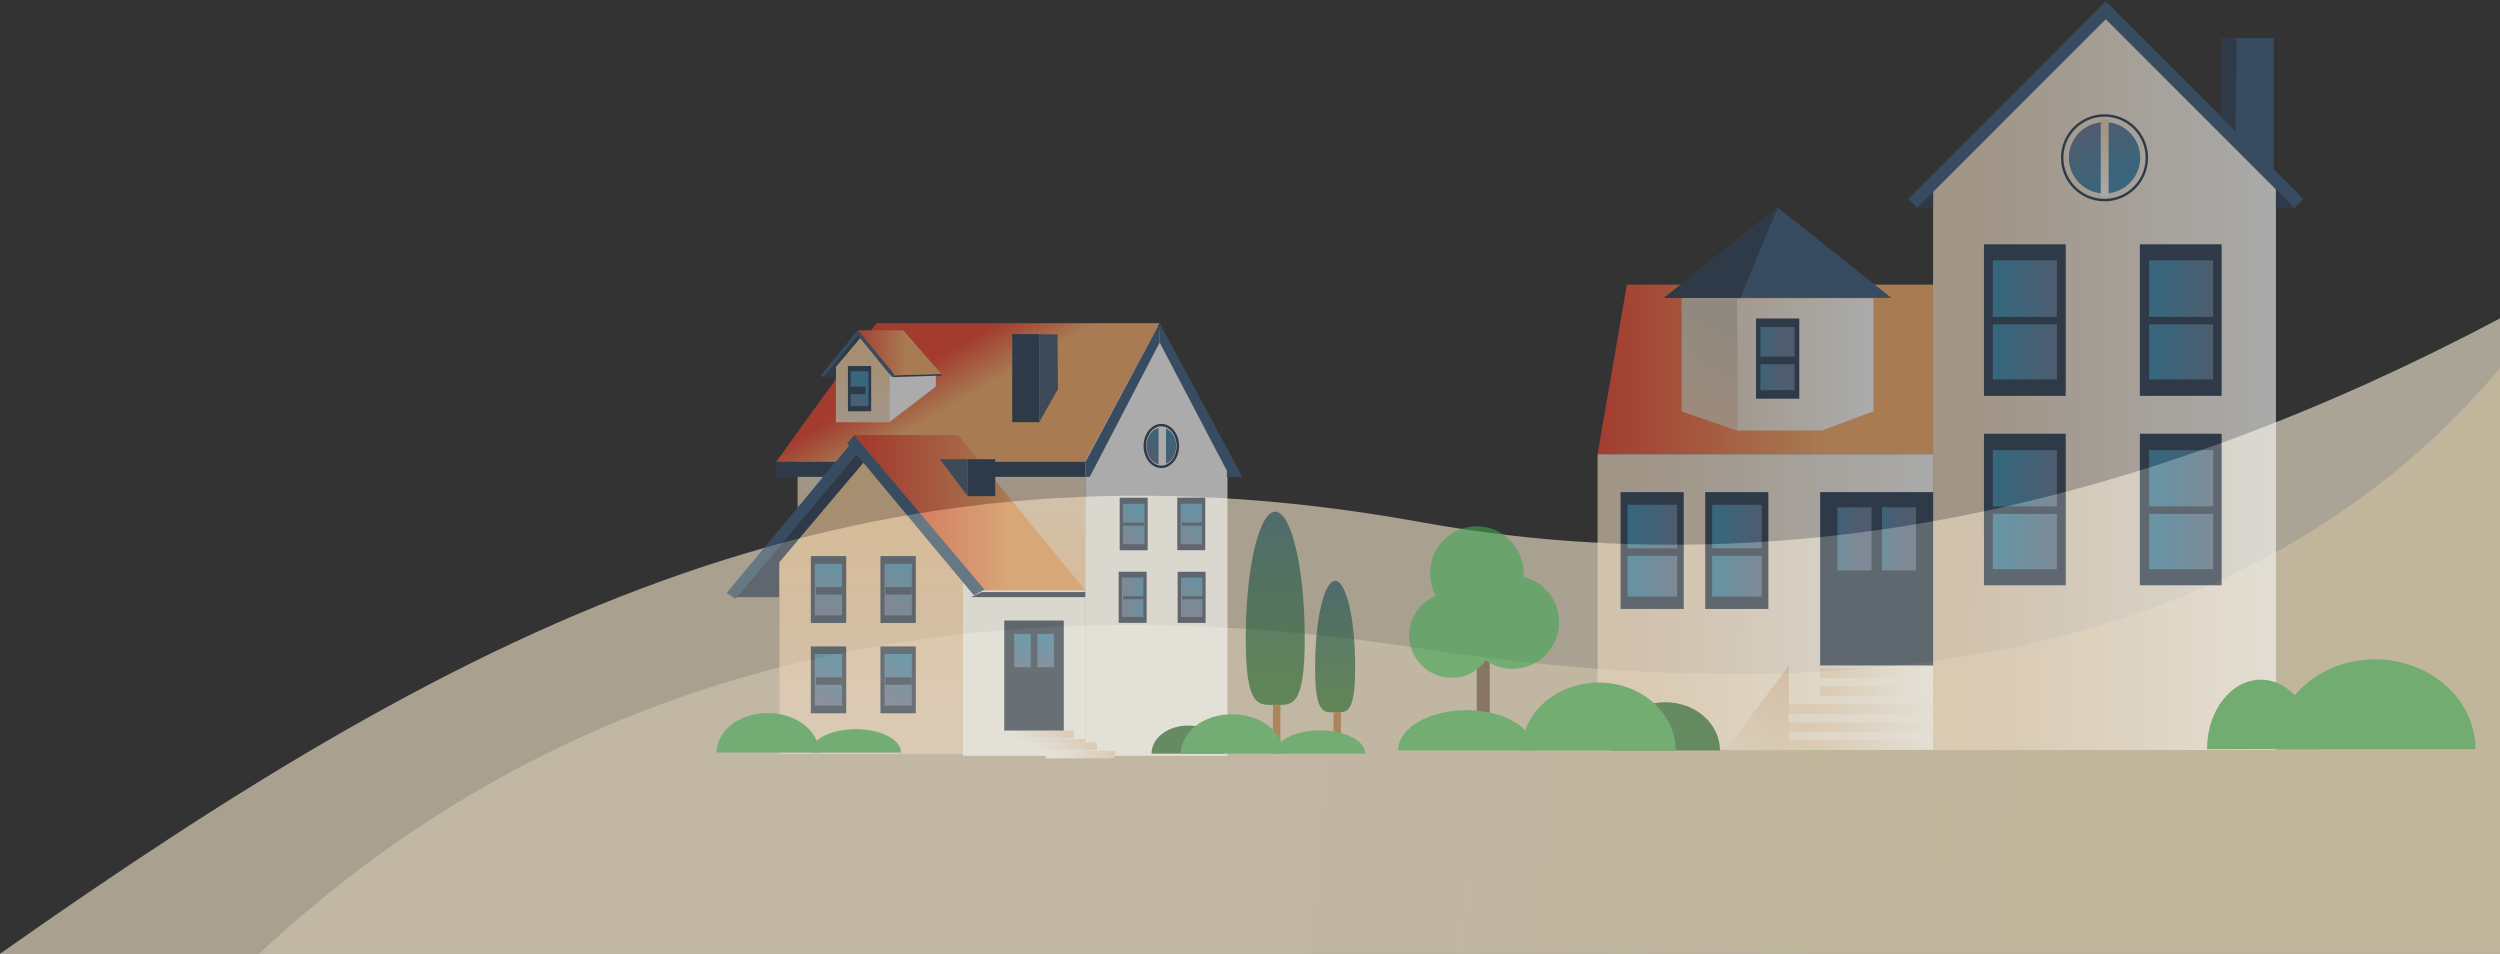 <svg id="Слой_1" data-name="Слой 1" xmlns="http://www.w3.org/2000/svg" xmlns:xlink="http://www.w3.org/1999/xlink" viewBox="0 0 768 293">
  <rect x="0" y="0" width="768" height="293" fill="#333333" stroke="none"/>
  <defs>
    <style>
      .cls-1 {
        opacity: 0.58;
        fill: url(#Безымянный_градиент_2);
      }

      .cls-1, .cls-2 {
        isolation: isolate;
      }

      .cls-2 {
        opacity: 0.28;
        fill: url(#Безымянный_градиент_50);
      }

      .cls-3 {
        opacity: 0.6;
      }

      .cls-4 {
        fill: url(#Безымянный_градиент_27);
      }

      .cls-5 {
        fill: url(#Безымянный_градиент_14);
      }

      .cls-6 {
        fill: url(#Безымянный_градиент_14-2);
      }

      .cls-7 {
        fill: #3b5d7f;
      }

      .cls-8 {
        fill: #2d4057;
      }

      .cls-9 {
        fill: url(#Безымянный_градиент_10);
      }

      .cls-10 {
        fill: none;
        stroke: #2d4057;
        stroke-width: 0.75px;
      }

      .cls-11 {
        fill: url(#Безымянный_градиент_14-3);
      }

      .cls-12 {
        fill: url(#Безымянный_градиент_10-2);
      }

      .cls-13 {
        fill: url(#Безымянный_градиент_10-3);
      }

      .cls-14 {
        fill: url(#Безымянный_градиент_10-4);
      }

      .cls-15 {
        fill: url(#Безымянный_градиент_10-5);
      }

      .cls-16 {
        fill: url(#Безымянный_градиент_10-6);
      }

      .cls-17 {
        fill: url(#Безымянный_градиент_10-7);
      }

      .cls-18 {
        fill: url(#Безымянный_градиент_14-4);
      }

      .cls-19 {
        fill: url(#Безымянный_градиент_14-5);
      }

      .cls-20 {
        fill: url(#Безымянный_градиент_14-6);
      }

      .cls-21 {
        fill: url(#Безымянный_градиент_14-7);
      }

      .cls-22 {
        fill: url(#Безымянный_градиент_14-8);
      }

      .cls-23 {
        fill: url(#Безымянный_градиент_10-8);
      }

      .cls-24 {
        fill: url(#Безымянный_градиент_10-9);
      }

      .cls-25 {
        fill: url(#Безымянный_градиент_21);
      }

      .cls-26 {
        fill: url(#Безымянный_градиент_14-9);
      }

      .cls-27 {
        fill: url(#Безымянный_градиент_23);
      }

      .cls-28 {
        fill: url(#Безымянный_градиент_10-10);
      }

      .cls-29 {
        fill: #7c411e;
        stroke: #604b3b;
        stroke-width: 4px;
      }

      .cls-30 {
        fill: #40a653;
      }

      .cls-31 {
        fill: #2a6d37;
      }

      .cls-32 {
        opacity: 0.6;
      }

      .cls-33 {
        fill: url(#Безымянный_градиент_25);
      }

      .cls-34 {
        fill: url(#Безымянный_градиент_25-2);
      }

      .cls-35 {
        fill: #fafbfa;
      }

      .cls-36 {
        fill: url(#Безымянный_градиент_27-2);
      }

      .cls-37 {
        fill: url(#Безымянный_градиент_27-3);
      }

      .cls-38 {
        fill: #485a73;
      }

      .cls-39 {
        fill: url(#Безымянный_градиент_10-11);
      }

      .cls-40 {
        fill: url(#Безымянный_градиент_10-12);
      }

      .cls-41 {
        fill: url(#Безымянный_градиент_10-13);
      }

      .cls-42 {
        fill: url(#Безымянный_градиент_10-14);
      }

      .cls-43 {
        fill: url(#Безымянный_градиент_10-15);
      }

      .cls-44 {
        fill: url(#Безымянный_градиент_10-16);
      }

      .cls-45 {
        fill: url(#Безымянный_градиент_10-17);
      }

      .cls-46 {
        fill: url(#Безымянный_градиент_10-18);
      }

      .cls-47 {
        fill: url(#Безымянный_градиент_10-19);
      }

      .cls-48 {
        fill: url(#Безымянный_градиент_25-3);
      }

      .cls-49 {
        fill: url(#Безымянный_градиент_27-4);
      }

      .cls-50 {
        fill: url(#Безымянный_градиент_10-20);
      }

      .cls-51 {
        fill: url(#Безымянный_градиент_10-21);
      }

      .cls-52 {
        fill: url(#Безымянный_градиент_10-22);
      }

      .cls-53 {
        fill: url(#Безымянный_градиент_14-10);
      }

      .cls-54 {
        fill: url(#Безымянный_градиент_14-11);
      }

      .cls-55 {
        fill: url(#Безымянный_градиент_14-12);
      }

      .cls-56 {
        fill: url(#Безымянный_градиент_14-13);
      }

      .cls-57 {
        fill: url(#Безымянный_градиент_47);
      }

      .cls-58 {
        fill: #a0642f;
      }

      .cls-59 {
        fill: url(#Безымянный_градиент_47-2);
      }
    </style>
    <linearGradient id="Безымянный_градиент_2" data-name="Безымянный градиент 2" x1="-1244.48" y1="65.38" x2="-1054.97" y2="93.33" gradientTransform="translate(-636.02 293.89) rotate(180)" gradientUnits="userSpaceOnUse">
      <stop offset="0" stop-color="#fff6dc"/>
      <stop offset="1" stop-color="#ffefd3"/>
    </linearGradient>
    <linearGradient id="Безымянный_градиент_50" data-name="Безымянный градиент 50" x1="-1287.79" y1="71.4" x2="-1013.4" y2="94.78" gradientTransform="translate(-636.02 293.89) rotate(180)" gradientUnits="userSpaceOnUse">
      <stop offset="0" stop-color="#ffe0a7"/>
      <stop offset="0.98" stop-color="#fff3d7"/>
      <stop offset="1" stop-color="#fff3d8"/>
    </linearGradient>
    <linearGradient id="Безымянный_градиент_27" data-name="Безымянный градиент 27" x1="-902.55" y1="552.45" x2="-900.25" y2="552.45" gradientTransform="translate(-43767.03 12623.2) rotate(180) scale(49.16 22.64)" gradientUnits="userSpaceOnUse">
      <stop offset="0.36" stop-color="#f6ac69"/>
      <stop offset="1" stop-color="#ee412c"/>
    </linearGradient>
    <linearGradient id="Безымянный_градиент_14" data-name="Безымянный градиент 14" x1="-905.61" y1="563.91" x2="-903.31" y2="563.91" gradientTransform="translate(-40767.11 55332.18) rotate(180) scale(45.79 97.91)" gradientUnits="userSpaceOnUse">
      <stop offset="0" stop-color="#fafbfa"/>
      <stop offset="0.88" stop-color="#ebd7c0"/>
    </linearGradient>
    <linearGradient id="Безымянный_градиент_14-2" x1="-904.89" y1="557.8" x2="-902.59" y2="557.8" gradientTransform="translate(-39962.33 22200.55) rotate(180) scale(44.82 39.47)" xlink:href="#Безымянный_градиент_14"/>
    <linearGradient id="Безымянный_градиент_10" data-name="Безымянный градиент 10" x1="-1009.86" y1="536.74" x2="-1011.01" y2="534.75" gradientTransform="translate(-8981.66 5154.08) rotate(180) scale(9.53 9.53)" gradientUnits="userSpaceOnUse">
      <stop offset="0" stop-color="#637897"/>
      <stop offset="0.88" stop-color="#3c88ad"/>
    </linearGradient>
    <linearGradient id="Безымянный_градиент_14-3" x1="-2086.47" y1="537.05" x2="-2086.47" y2="539.35" gradientTransform="translate(-1552.71 5608.65) rotate(180) scale(1.05 10.33)" xlink:href="#Безымянный_градиент_14"/>
    <linearGradient id="Безымянный_градиент_10-2" x1="-1028.3" y1="546.65" x2="-1025.99" y2="546.65" gradientTransform="translate(-8121.35 8788.49) rotate(180) scale(8.56 15.9)" xlink:href="#Безымянный_градиент_10"/>
    <linearGradient id="Безымянный_градиент_10-3" x1="-1025.14" y1="546.65" x2="-1022.83" y2="546.65" gradientTransform="translate(-8142.23 8788.49) rotate(180) scale(8.56 15.9)" xlink:href="#Безымянный_градиент_10"/>
    <linearGradient id="Безымянный_градиент_10-4" x1="-1028.3" y1="544.58" x2="-1025.99" y2="544.58" gradientTransform="translate(-8121.35 8813.84) rotate(180) scale(8.56 15.9)" xlink:href="#Безымянный_градиент_10"/>
    <linearGradient id="Безымянный_градиент_10-5" x1="-1025.14" y1="544.58" x2="-1022.83" y2="544.58" gradientTransform="translate(-8142.23 8813.84) rotate(180) scale(8.56 15.9)" xlink:href="#Безымянный_градиент_10"/>
    <linearGradient id="Безымянный_градиент_10-6" x1="-1149.97" y1="523.79" x2="-1147.67" y2="523.79" gradientTransform="translate(-4647.84 4582.91) rotate(180) scale(4.55 8.43)" xlink:href="#Безымянный_градиент_10"/>
    <linearGradient id="Безымянный_градиент_10-7" x1="-1148.27" y1="523.79" x2="-1145.97" y2="523.79" gradientTransform="translate(-4653.79 4582.91) rotate(180) scale(4.55 8.43)" xlink:href="#Безымянный_градиент_10"/>
    <linearGradient id="Безымянный_градиент_14-4" x1="-959.62" y1="268.23" x2="-957.32" y2="268.23" gradientTransform="translate(-13890.79 557.44) rotate(180) scale(15.09 1.31)" xlink:href="#Безымянный_градиент_14"/>
    <linearGradient id="Безымянный_градиент_14-5" x1="-959.62" y1="265.84" x2="-957.32" y2="265.84" gradientTransform="translate(-13890.79 559.84) rotate(180) scale(15.09 1.31)" xlink:href="#Безымянный_градиент_14"/>
    <linearGradient id="Безымянный_градиент_14-6" x1="-941.74" y1="263.45" x2="-939.44" y2="263.45" gradientTransform="translate(-17551.9 562.25) rotate(180) scale(19.27 1.31)" xlink:href="#Безымянный_градиент_14"/>
    <linearGradient id="Безымянный_градиент_14-7" x1="-941.74" y1="261.06" x2="-939.44" y2="261.06" gradientTransform="translate(-17551.9 564.65) rotate(180) scale(19.27 1.31)" xlink:href="#Безымянный_градиент_14"/>
    <linearGradient id="Безымянный_градиент_14-8" x1="-941.74" y1="258.71" x2="-939.44" y2="258.71" gradientTransform="translate(-17551.9 567.01) rotate(180) scale(19.27 1.31)" xlink:href="#Безымянный_градиент_14"/>
    <linearGradient id="Безымянный_градиент_10-8" x1="-1060.76" y1="537.25" x2="-1058.46" y2="537.25" gradientTransform="translate(-6480.53 6761.72) rotate(180) scale(6.62 12.27)" xlink:href="#Безымянный_градиент_10"/>
    <linearGradient id="Безымянный_градиент_10-9" x1="-1058.54" y1="537.25" x2="-1056.24" y2="537.25" gradientTransform="translate(-6491.83 6761.72) rotate(180) scale(6.62 12.27)" xlink:href="#Безымянный_градиент_10"/>
    <linearGradient id="Безымянный_градиент_21" data-name="Безымянный градиент 21" x1="-1021.59" y1="533.21" x2="-1020.53" y2="530.74" gradientTransform="translate(-8067.08 6232.41) rotate(180) scale(8.43 11.3)" gradientUnits="userSpaceOnUse">
      <stop offset="0" stop-color="#e3c6af"/>
      <stop offset="0.88" stop-color="#e9dcc9"/>
    </linearGradient>
    <linearGradient id="Безымянный_градиент_14-9" x1="-925.37" y1="548.29" x2="-923.07" y2="548.29" gradientTransform="translate(-23107.01 9799.31) rotate(180) scale(25.59 17.67)" xlink:href="#Безымянный_градиент_14"/>
    <linearGradient id="Безымянный_градиент_23" data-name="Безымянный градиент 23" x1="-1038.1" y1="547.47" x2="-1038.56" y2="549.36" gradientTransform="translate(-7223.35 9799.31) rotate(180) scale(7.46 17.67)" gradientUnits="userSpaceOnUse">
      <stop offset="0" stop-color="#e3c6af"/>
      <stop offset="0.88" stop-color="#cfc3b2"/>
    </linearGradient>
    <linearGradient id="Безымянный_градиент_10-10" x1="-1145.35" y1="527.5" x2="-1143.06" y2="527.5" gradientTransform="translate(-4664.08 4558.84) rotate(180) scale(4.55 8.43)" xlink:href="#Безымянный_градиент_10"/>
    <linearGradient id="Безымянный_градиент_25" data-name="Безымянный градиент 25" x1="-848.67" y1="550.32" x2="-848.67" y2="552.62" gradientTransform="matrix(38.42, 0, 0, -23.2, 32896.26, 12962.56)" gradientUnits="userSpaceOnUse">
      <stop offset="0" stop-color="#f6ca94"/>
      <stop offset="0.88" stop-color="#ebd7c0"/>
    </linearGradient>
    <linearGradient id="Безымянный_градиент_25-2" x1="-833.69" y1="558.81" x2="-833.69" y2="556.51" gradientTransform="matrix(24.73, 0, 0, -39.04, 20885.95, 21957.07)" xlink:href="#Безымянный_градиент_25"/>
    <linearGradient id="Безымянный_градиент_27-2" x1="-855.21" y1="548.68" x2="-855.88" y2="549.1" gradientTransform="matrix(51.23, 0, 0, -18.52, 44126.57, 10283.7)" xlink:href="#Безымянный_градиент_27"/>
    <linearGradient id="Безымянный_градиент_27-3" x1="-840.58" y1="549.88" x2="-842.88" y2="549.88" gradientTransform="matrix(30.91, 0, 0, -20.75, 26318.8, 11565.48)" xlink:href="#Безымянный_градиент_27"/>
    <linearGradient id="Безымянный_градиент_10-11" x1="-588.52" y1="511.61" x2="-587.83" y2="513.86" gradientTransform="matrix(3.65, 0, 0, -6.89, 2403.17, 3713.22)" xlink:href="#Безымянный_градиент_10"/>
    <linearGradient id="Безымянный_градиент_10-12" x1="-585.21" y1="511.61" x2="-584.52" y2="513.86" gradientTransform="matrix(3.65, 0, 0, -6.89, 2412.49, 3713.22)" xlink:href="#Безымянный_градиент_10"/>
    <linearGradient id="Безымянный_градиент_10-13" x1="-588.52" y1="509.33" x2="-587.83" y2="511.58" gradientTransform="matrix(3.65, 0, 0, -6.89, 2403.17, 3725.27)" xlink:href="#Безымянный_градиент_10"/>
    <linearGradient id="Безымянный_градиент_10-14" x1="-585.21" y1="509.33" x2="-584.52" y2="511.58" gradientTransform="matrix(3.65, 0, 0, -6.89, 2412.49, 3725.27)" xlink:href="#Безымянный_градиент_10"/>
    <linearGradient id="Безымянный_градиент_10-15" x1="-597.53" y1="487.5" x2="-596.4" y2="489.59" gradientTransform="matrix(3.97, 0, 0, -4.46, 2729.47, 2316.72)" xlink:href="#Безымянный_градиент_10"/>
    <linearGradient id="Безымянный_градиент_10-16" x1="-492.9" y1="498.81" x2="-492.21" y2="501.06" gradientTransform="matrix(2.88, 0, 0, -5.41, 1767.63, 2867.29)" xlink:href="#Безымянный_градиент_10"/>
    <linearGradient id="Безымянный_градиент_10-17" x1="-486.74" y1="498.81" x2="-486.05" y2="501.06" gradientTransform="matrix(2.86, 0, 0, -5.41, 1757.89, 2867.29)" xlink:href="#Безымянный_градиент_10"/>
    <linearGradient id="Безымянный_градиент_10-18" x1="-491.11" y1="495.38" x2="-488.8" y2="495.38" gradientTransform="matrix(2.86, 0, 0, -5.25, 1750.06, 2783.12)" xlink:href="#Безымянный_градиент_10"/>
    <linearGradient id="Безымянный_градиент_10-19" x1="-486.74" y1="494.52" x2="-486.01" y2="496.77" gradientTransform="matrix(2.86, 0, 0, -5.27, 1757.95, 2794.07)" xlink:href="#Безымянный_градиент_10"/>
    <linearGradient id="Безымянный_градиент_25-3" x1="-727.77" y1="538.34" x2="-727.77" y2="536.03" gradientTransform="matrix(7.12, 0, 0, -11.26, 5446.24, 6166.88)" xlink:href="#Безымянный_градиент_25"/>
    <linearGradient id="Безымянный_градиент_27-4" x1="-780" y1="511.6" x2="-782.31" y2="511.6" gradientTransform="matrix(11.17, 0, 0, -6.01, 9000.59, 3184.06)" xlink:href="#Безымянный_градиент_27"/>
    <linearGradient id="Безымянный_градиент_10-20" x1="-435" y1="492.86" x2="-434.35" y2="495.11" gradientTransform="matrix(2.4, 0, 0, -4.65, 1305.74, 2418.61)" xlink:href="#Безымянный_градиент_10"/>
    <linearGradient id="Безымянный_градиент_10-21" x1="-384.47" y1="479.5" x2="-383.87" y2="481.75" gradientTransform="matrix(2.21, 0, 0, -4.46, 1162.4, 2344.16)" xlink:href="#Безымянный_градиент_10"/>
    <linearGradient id="Безымянный_градиент_10-22" x1="-382.65" y1="479.5" x2="-382.05" y2="481.75" gradientTransform="matrix(2.21, 0, 0, -4.46, 1165.49, 2344.16)" xlink:href="#Безымянный_градиент_10"/>
    <linearGradient id="Безымянный_градиент_14-10" x1="-760.2" y1="165.69" x2="-757.9" y2="165.69" gradientTransform="matrix(9.27, 0, 0, -1, 7358.69, 391.32)" xlink:href="#Безымянный_градиент_14"/>
    <linearGradient id="Безымянный_градиент_14-11" x1="-759.98" y1="164.24" x2="-757.68" y2="164.24" gradientTransform="matrix(9.27, 0, 0, -1, 7360.23, 392.44)" xlink:href="#Безымянный_градиент_14"/>
    <linearGradient id="Безымянный_градиент_14-12" x1="-759.77" y1="163.66" x2="-757.47" y2="163.66" gradientTransform="matrix(9.27, 0, 0, -1, 7361.78, 392.88)" xlink:href="#Безымянный_градиент_14"/>
    <linearGradient id="Безымянный_градиент_14-13" x1="-759.43" y1="162.21" x2="-757.13" y2="162.21" gradientTransform="matrix(9.27, 0, 0, -1, 7364.21, 394)" xlink:href="#Безымянный_градиент_14"/>
    <linearGradient id="Безымянный_градиент_47" data-name="Безымянный градиент 47" x1="-732.98" y1="551.53" x2="-732.98" y2="553.83" gradientTransform="matrix(7.88, 0, 0, -25.82, 6164.9, 14459.05)" gradientUnits="userSpaceOnUse">
      <stop offset="0" stop-color="#226620"/>
      <stop offset="1" stop-color="#134954"/>
    </linearGradient>
    <linearGradient id="Безымянный_градиент_47-2" x1="-663.88" y1="544.24" x2="-663.88" y2="546.54" gradientTransform="matrix(5.37, 0, 0, -17.56, 3972.96, 9776.62)" xlink:href="#Безымянный_градиент_47"/>
  </defs>
  <title>1Монтажная область 3</title>
  <path class="cls-1" d="M0,293H768V97.81c-107.45,56.9-218.49,83.08-331.34,62.62C266,129.48,147.08,189.46,0,293Z"/>
  <path class="cls-2" d="M79.57,293H768V113.13Q665.51,234.45,435.47,199.07,216.35,165.3,79.57,293Z"/>
  <g id="Дом-2" class="cls-3">
    <g>
      <g id="Слой_1-2" data-name="Слой 1">
        <polygon id="Path" class="cls-4" points="490.76 139.54 603.84 139.54 603.84 87.46 499.78 87.46 490.76 139.54"/>
        <polygon id="Path-2" data-name="Path" class="cls-5" points="593.85 230.43 699.17 230.43 699.17 56.42 646.51 5.21 593.85 56.42 593.85 230.43"/>
        <rect id="Rectangle" class="cls-6" x="490.77" y="139.54" width="103.09" height="90.78"/>
        <polygon id="Rectangle-2" data-name="Rectangle" class="cls-7" points="707.58 61.12 648.26 1.8 645.52 4.54 704.84 63.87 707.58 61.12"/>
        <polygon id="Rectangle-3" data-name="Rectangle" class="cls-7" points="588.97 63.86 649.65 3.16 646.91 0.42 586.22 61.12 588.97 63.86"/>
        <polygon id="Path-3" data-name="Path" class="cls-8" points="699.17 58.17 699.17 60.98 699.17 63.89 704.8 63.89 699.17 58.17"/>
        <polygon id="Path-4" data-name="Path" class="cls-8" points="593.85 58.95 593.85 61.37 593.85 63.8 589 63.8 593.85 58.95"/>
        <polygon id="Path-5" data-name="Path" class="cls-7" points="682.49 36.06 698.49 52.06 698.49 11.71 682.49 11.71 682.49 36.06"/>
        <polygon id="Path-6" data-name="Path" class="cls-8" points="682.49 36.06 686.76 40.32 687.15 11.71 682.49 11.71 682.49 36.06"/>
        <circle id="Oval" class="cls-9" cx="646.51" cy="48.47" r="10.96"/>
        <circle id="Oval-2" data-name="Oval" class="cls-10" cx="646.51" cy="48.47" r="13"/>
        <rect id="Rectangle-4" data-name="Rectangle" class="cls-11" x="645.35" y="36.54" width="2.42" height="23.76"/>
        <g id="Group">
          <rect id="Rectangle-5" data-name="Rectangle" class="cls-8" x="657.37" y="75.05" width="25.12" height="46.56"/>
          <rect id="Rectangle-6" data-name="Rectangle" class="cls-12" x="660.19" y="79.99" width="19.69" height="36.57"/>
          <rect id="Rectangle-7" data-name="Rectangle" class="cls-8" x="658.63" y="97.35" width="22.6" height="2.3"/>
        </g>
        <g id="Group-2" data-name="Group">
          <rect id="Rectangle-8" data-name="Rectangle" class="cls-8" x="609.47" y="75.05" width="25.12" height="46.56"/>
          <rect id="Rectangle-9" data-name="Rectangle" class="cls-13" x="612.18" y="79.99" width="19.69" height="36.57"/>
          <rect id="Rectangle-10" data-name="Rectangle" class="cls-8" x="610.73" y="97.35" width="22.6" height="2.3"/>
        </g>
        <g id="Group-3" data-name="Group">
          <rect id="Rectangle-11" data-name="Rectangle" class="cls-8" x="657.37" y="133.24" width="25.12" height="46.56"/>
          <rect id="Rectangle-12" data-name="Rectangle" class="cls-14" x="660.19" y="138.28" width="19.69" height="36.57"/>
          <rect id="Rectangle-13" data-name="Rectangle" class="cls-8" x="658.63" y="155.55" width="22.6" height="2.3"/>
        </g>
        <g id="Group-4" data-name="Group">
          <rect id="Rectangle-14" data-name="Rectangle" class="cls-8" x="609.47" y="133.24" width="25.12" height="46.56"/>
          <rect id="Rectangle-15" data-name="Rectangle" class="cls-15" x="612.18" y="138.28" width="19.69" height="36.57"/>
          <rect id="Rectangle-16" data-name="Rectangle" class="cls-8" x="610.73" y="155.55" width="22.6" height="2.3"/>
        </g>
        <rect id="Rectangle-17" data-name="Rectangle" class="cls-8" x="559.14" y="151.18" width="34.72" height="53.25"/>
        <g id="Group-5" data-name="Group">
          <rect id="Rectangle-18" data-name="Rectangle" class="cls-16" x="578.14" y="155.84" width="10.47" height="19.4"/>
          <rect id="Rectangle-19" data-name="Rectangle" class="cls-17" x="564.47" y="155.84" width="10.47" height="19.4"/>
        </g>
        <rect id="Rectangle-20" data-name="Rectangle" class="cls-18" x="559.14" y="205.3" width="34.72" height="3.01"/>
        <rect id="Rectangle-21" data-name="Rectangle" class="cls-19" x="559.14" y="210.83" width="34.72" height="3.01"/>
        <rect id="Rectangle-22" data-name="Rectangle" class="cls-20" x="549.53" y="216.36" width="44.32" height="3.01"/>
        <rect id="Rectangle-23" data-name="Rectangle" class="cls-21" x="549.53" y="221.89" width="44.32" height="3.01"/>
        <rect id="Rectangle-24" data-name="Rectangle" class="cls-22" x="549.53" y="227.32" width="44.32" height="3.01"/>
        <g id="Group-6" data-name="Group">
          <rect id="Rectangle-25" data-name="Rectangle" class="cls-8" x="523.84" y="151.18" width="19.4" height="35.89"/>
          <rect id="Rectangle-26" data-name="Rectangle" class="cls-23" x="525.97" y="155.06" width="15.23" height="28.22"/>
          <rect id="Rectangle-27" data-name="Rectangle" class="cls-8" x="524.9" y="168.45" width="17.46" height="2.3"/>
        </g>
        <g id="Group-7" data-name="Group">
          <rect id="Rectangle-28" data-name="Rectangle" class="cls-8" x="497.84" y="151.18" width="19.4" height="35.89"/>
          <rect id="Rectangle-29" data-name="Rectangle" class="cls-24" x="499.98" y="155.06" width="15.23" height="28.22"/>
          <rect id="Rectangle-30" data-name="Rectangle" class="cls-8" x="498.81" y="168.45" width="17.46" height="2.3"/>
        </g>
        <polygon id="Path-7" data-name="Path" class="cls-25" points="530.14 230.43 549.53 230.43 549.53 204.43 530.14 230.43"/>
        <g id="Group-8" data-name="Group">
          <polygon id="Path-8" data-name="Path" class="cls-26" points="516.66 126.35 533.82 132.27 559.62 132.27 575.52 126.35 575.52 91.63 516.66 91.63 516.66 126.35"/>
          <polygon id="Path-9" data-name="Path" class="cls-27" points="516.66 126.35 533.82 132.27 533.63 91.63 516.66 91.63 516.66 126.35"/>
          <g id="Rectangle-31" data-name="Rectangle">
            <rect class="cls-8" x="539.45" y="97.84" width="13.29" height="24.64"/>
            <rect class="cls-28" x="540.81" y="100.46" width="10.47" height="19.4"/>
            <rect class="cls-8" x="540.13" y="109.57" width="11.93" height="2.3"/>
          </g>
          <polygon id="Path-10" data-name="Path" class="cls-7" points="546.14 63.8 511.13 91.53 581.05 91.53 546.14 63.8"/>
          <polyline id="Path-11" data-name="Path" class="cls-8" points="546.14 63.8 511.13 91.53 534.6 91.53"/>
        </g>
      </g>
      <g id="Слой_2" data-name="Слой 2">
        <path id="Path-12" data-name="Path" class="cls-29" d="M455.64,188.22V227"/>
        <ellipse id="Oval-3" data-name="Oval" class="cls-30" cx="453.69" cy="176.12" rx="14.37" ry="14.44"/>
        <ellipse id="Oval-4" data-name="Oval" class="cls-30" cx="464.67" cy="191.14" rx="14.28" ry="14.34"/>
        <ellipse id="Oval-5" data-name="Oval" class="cls-30" cx="445.93" cy="195.14" rx="13.01" ry="13.07"/>
        <path id="Path-13" data-name="Path" class="cls-30" d="M711.14,230.16H678c0-11.8,7.38-21.36,16.51-21.36S711.14,218.36,711.14,230.16Z"/>
        <g id="Group-9" data-name="Group">
          <path id="Path-14" data-name="Path" class="cls-31" d="M494.77,230.55h33.6c0-8.19-7.48-14.83-16.8-14.83S494.77,222.36,494.77,230.55Z"/>
          <path id="Path-15" data-name="Path" class="cls-30" d="M467.48,230.55h47.29c0-11.51-10.59-20.87-23.6-20.87S467.48,219,467.48,230.55Z"/>
          <path id="Path-16" data-name="Path" class="cls-30" d="M429.51,230.55h41.86c0-6.83-9.32-12.39-20.88-12.39S429.51,223.72,429.51,230.55Z"/>
        </g>
        <path id="Path-17" data-name="Path" class="cls-30" d="M760.47,230.16H698.8c0-15.22,13.79-27.61,30.78-27.61S760.47,214.95,760.47,230.16Z"/>
      </g>
    </g>
  </g>
  <g id="Дом-1" class="cls-32">
    <g>
      <rect id="Rectangle-32" data-name="Rectangle" class="cls-33" x="245.03" y="141.87" width="88.37" height="53.36"/>
      <rect id="Rectangle-33" data-name="Rectangle" class="cls-8" x="238.42" y="141.87" width="94.98" height="4.62"/>
      <polygon id="Path-18" data-name="Path" class="cls-34" points="296.32 231.66 239.44 231.66 239.44 172.73 265.3 141.87 296.32 179.91 296.32 231.66"/>
      <polygon id="Path-19" data-name="Path" class="cls-35" points="377.08 139.41 355.04 99.28 333.4 139.41 333.4 232.18 377.08 232.18 377.08 139.41"/>
      <polygon id="Path-20" data-name="Path" class="cls-36" points="269.26 99.28 356.25 99.28 333.24 141.87 238.42 141.87 269.26 99.28"/>
      <polygon id="Path-21" data-name="Path" class="cls-35" points="333.4 232.18 295.82 232.18 295.82 166.8 320.34 165.99 326.43 173.5 333.4 182 333.4 232.18"/>
      <polygon id="Path-22" data-name="Path" class="cls-37" points="333.4 181.38 302.06 181.38 262.3 133.66 294.35 133.66 333.4 181.38"/>
      <polygon id="Path-23" data-name="Path" class="cls-8" points="239.36 172.75 265.34 142.02 263 139.31 226.24 183.43 239.36 183.43 239.36 172.75"/>
      <polygon id="Path-24" data-name="Path" class="cls-7" points="225.97 183.94 263.31 139.48 260.98 136.74 223.19 182.19 225.97 183.94"/>
      <polygon id="Path-25" data-name="Path" class="cls-7" points="262.36 133.66 302.42 181.1 299.2 182.92 260.26 136.19 262.36 133.66"/>
      <polygon id="Path-26" data-name="Path" class="cls-8" points="298.36 183.43 333.4 183.43 333.4 181.89 301.59 181.89 298.36 183.43"/>
      <g id="Group-10" data-name="Group">
        <rect id="Rectangle-34" data-name="Rectangle" class="cls-8" x="297.29" y="141.06" width="8.45" height="11.36"/>
        <polygon id="Path-27" data-name="Path" class="cls-38" points="297.29 152.47 288.7 141.06 297.29 141.06 297.29 152.47"/>
      </g>
      <g id="Group-11" data-name="Group">
        <rect id="Rectangle-35" data-name="Rectangle" class="cls-8" x="249.09" y="170.83" width="10.86" height="20.54"/>
        <rect id="Rectangle-36" data-name="Rectangle" class="cls-39" x="250.3" y="173.2" width="8.4" height="15.84"/>
      </g>
      <rect id="Rectangle-37" data-name="Rectangle" class="cls-8" x="250.61" y="180.35" width="8.13" height="2.3"/>
      <g id="Group-12" data-name="Group">
        <rect id="Rectangle-38" data-name="Rectangle" class="cls-8" x="270.47" y="170.83" width="10.86" height="20.54"/>
        <rect id="Rectangle-39" data-name="Rectangle" class="cls-40" x="271.72" y="173.2" width="8.4" height="15.84"/>
      </g>
      <rect id="Rectangle-40" data-name="Rectangle" class="cls-8" x="271.94" y="180.35" width="8.13" height="2.3"/>
      <g id="Group-13" data-name="Group">
        <rect id="Rectangle-41" data-name="Rectangle" class="cls-8" x="249.09" y="198.58" width="10.86" height="20.54"/>
        <rect id="Rectangle-42" data-name="Rectangle" class="cls-41" x="250.3" y="200.91" width="8.4" height="15.84"/>
      </g>
      <rect id="Rectangle-43" data-name="Rectangle" class="cls-8" x="250.61" y="208.06" width="8.13" height="2.3"/>
      <g id="Group-14" data-name="Group">
        <rect id="Rectangle-44" data-name="Rectangle" class="cls-8" x="270.47" y="198.58" width="10.86" height="20.54"/>
        <rect id="Rectangle-45" data-name="Rectangle" class="cls-42" x="271.72" y="200.91" width="8.4" height="15.84"/>
      </g>
      <rect id="Rectangle-46" data-name="Rectangle" class="cls-8" x="271.94" y="208.06" width="8.13" height="2.3"/>
      <polygon id="Path-28" data-name="Path" class="cls-7" points="334.77 146.49 356.25 105.21 356.25 99.28 333.4 141.99 333.44 146.49 334.77 146.49"/>
      <polygon id="Path-29" data-name="Path" class="cls-7" points="376.94 144.71 356.25 105.21 356.25 99.28 381.65 146.49 376.86 146.49 376.94 144.71"/>
      <ellipse id="Oval-6" data-name="Oval" class="cls-43" cx="356.76" cy="137.06" rx="4.57" ry="5.68"/>
      <rect id="Rectangle-47" data-name="Rectangle" class="cls-35" x="355.89" y="131.1" width="2.3" height="11.8"/>
      <ellipse id="Oval-7" data-name="Oval" class="cls-10" cx="356.76" cy="137" rx="5.08" ry="6.41"/>
      <g id="Group-15" data-name="Group">
        <polygon id="Rectangle-48" data-name="Rectangle" class="cls-8" points="352.56 169.04 343.97 169.04 343.97 152.9 352.56 152.9 352.56 169.04"/>
        <polygon id="Path-30" data-name="Path" class="cls-44" points="344.98 167.19 351.6 167.19 351.6 154.74 344.98 154.74 344.98 167.19"/>
      </g>
      <polygon id="Rectangle-49" data-name="Rectangle" class="cls-8" points="351.39 161.48 344.95 161.48 344.95 160.54 351.39 160.54 351.39 161.48"/>
      <g id="Group-16" data-name="Group">
        <polygon id="Rectangle-50" data-name="Rectangle" class="cls-8" points="370.26 169.02 361.67 169.02 361.67 152.87 370.26 152.87 370.26 169.02"/>
        <polygon id="Path-31" data-name="Path" class="cls-45" points="362.66 167.19 369.24 167.19 369.24 154.74 362.66 154.74 362.66 167.19"/>
      </g>
      <polygon id="Rectangle-51" data-name="Rectangle" class="cls-8" points="369.48 161.5 363.04 161.5 363.04 160.56 369.48 160.56 369.48 161.5"/>
      <g id="Group-17" data-name="Group">
        <polygon id="Rectangle-52" data-name="Rectangle" class="cls-8" points="352.25 191.34 343.66 191.34 343.66 175.63 352.25 175.63 352.25 191.34"/>
        <polygon id="Path-32" data-name="Path" class="cls-46" points="344.65 189.51 351.24 189.51 351.24 177.44 344.65 177.44 344.65 189.51"/>
      </g>
      <polygon id="Rectangle-53" data-name="Rectangle" class="cls-8" points="351.49 184.08 345.05 184.08 345.05 183.14 351.49 183.14 351.49 184.08"/>
      <g id="Group-18" data-name="Group">
        <polygon id="Rectangle-54" data-name="Rectangle" class="cls-8" points="370.36 191.36 361.77 191.36 361.77 175.65 370.36 175.65 370.36 191.36"/>
        <polygon id="Path-33" data-name="Path" class="cls-47" points="362.8 189.56 369.38 189.56 369.38 177.44 362.8 177.44 362.8 189.56"/>
      </g>
      <polygon id="Rectangle-55" data-name="Rectangle" class="cls-8" points="369.58 184.1 363.14 184.1 363.14 183.16 369.58 183.16 369.58 184.1"/>
      <g id="Group-19" data-name="Group">
        <polygon id="Path-34" data-name="Path" class="cls-35" points="287.49 118.76 273.15 129.71 273.15 114.45 279.81 114.27 287.49 114.94 287.49 118.76"/>
        <polygon id="Path-35" data-name="Path" class="cls-48" points="273.15 129.71 256.77 129.71 256.77 112.69 264.23 103.81 273.15 114.76 273.15 129.71"/>
        <polygon id="Path-36" data-name="Path" class="cls-49" points="289.21 114.89 274.96 115.3 263.52 101.47 277.47 101.47 289.21 114.89"/>
        <polygon id="Path-37" data-name="Path" class="cls-8" points="256.77 112.69 264.23 103.76 263.57 103 252.98 115.84 256.77 115.84 256.77 112.69"/>
        <polygon id="Path-38" data-name="Path" class="cls-7" points="252.98 115.84 263.57 103 262.91 102.19 252.18 115.3 252.98 115.84"/>
        <polygon id="Path-39" data-name="Path" class="cls-7" points="263.52 101.47 274.96 115.3 274.03 115.84 262.91 102.19 263.52 101.47"/>
        <polygon id="Path-40" data-name="Path" class="cls-8" points="274.03 115.84 289.21 115.39 289.21 114.89 274.96 115.3 274.03 115.84"/>
      </g>
      <g id="Group-20" data-name="Group">
        <polygon id="Rectangle-56" data-name="Rectangle" class="cls-8" points="319.26 129.7 310.96 129.7 310.96 102.63 319.26 102.63 319.26 129.7"/>
        <polygon id="Path-41" data-name="Path" class="cls-38" points="319.25 129.71 325.01 119.53 324.87 102.68 319.25 102.68 319.25 129.71"/>
      </g>
      <g id="Group-21" data-name="Group">
        <rect id="Rectangle-57" data-name="Rectangle" class="cls-8" x="260.49" y="112.44" width="7.13" height="13.9"/>
        <rect id="Rectangle-58" data-name="Rectangle" class="cls-50" x="261.29" y="114.06" width="5.51" height="10.71"/>
      </g>
      <rect id="Rectangle-59" data-name="Rectangle" class="cls-8" x="260.77" y="118.78" width="5.08" height="2.3"/>
      <rect id="Rectangle-60" data-name="Rectangle" class="cls-8" x="308.51" y="190.62" width="18.28" height="33.86"/>
      <rect id="Rectangle-61" data-name="Rectangle" class="cls-51" x="311.56" y="194.72" width="5.08" height="10.26"/>
      <rect id="Rectangle-62" data-name="Rectangle" class="cls-52" x="318.67" y="194.72" width="5.08" height="10.26"/>
      <rect id="Rectangle-63" data-name="Rectangle" class="cls-53" x="308.51" y="224.48" width="21.33" height="2.3"/>
      <rect id="Rectangle-64" data-name="Rectangle" class="cls-54" x="312.07" y="227.05" width="21.33" height="2.3"/>
      <rect id="Rectangle-65" data-name="Rectangle" class="cls-55" x="315.62" y="228.07" width="21.33" height="2.3"/>
      <rect id="Rectangle-66" data-name="Rectangle" class="cls-56" x="321.21" y="230.64" width="21.33" height="2.3"/>
      <g id="Group-22" data-name="Group">
        <g>
          <path id="Path-42" data-name="Path" class="cls-57" d="M400.81,196.19c0,21.57-4.09,20.35-9.06,20.35s-9.06,1.22-9.06-20.35,4.09-39,9.06-39S400.81,174.62,400.81,196.19Z"/>
          <rect id="Rectangle-67" data-name="Rectangle" class="cls-58" x="391.05" y="216.54" width="2.3" height="14.09"/>
        </g>
        <g>
          <path id="Path-43" data-name="Path" class="cls-59" d="M416.31,205c0,14.68-2.75,13.82-6.17,13.82S404,219.6,404,205s2.75-26.56,6.17-26.56S416.31,190.29,416.31,205Z"/>
          <rect id="Rectangle-68" data-name="Rectangle" class="cls-58" x="409.65" y="218.79" width="2.3" height="9.59"/>
        </g>
        <g id="Path-44" data-name="Path">
          <path class="cls-31" d="M376.08,231.53H353.75c0-4.77,5-8.64,11.19-8.64S376.08,226.76,376.08,231.53Z"/>
          <path class="cls-30" d="M394.2,231.53H362.76c0-6.71,7-12.11,15.72-12.11S394.2,224.82,394.2,231.53Z"/>
          <path class="cls-30" d="M419.42,231.53h-27.8c0-4,6.22-7.16,13.9-7.16S419.42,227.57,419.42,231.53Z"/>
        </g>
        <path id="Path-45" data-name="Path" class="cls-30" d="M251.58,231.17H220.14c0-6.71,7-12.11,15.72-12.11S251.58,224.46,251.58,231.17Z"/>
        <path id="Path-46" data-name="Path" class="cls-30" d="M276.8,231.17H249c0-4,6.22-7.16,13.9-7.16S276.8,227.21,276.8,231.17Z"/>
      </g>
    </g>
  </g>
</svg>
